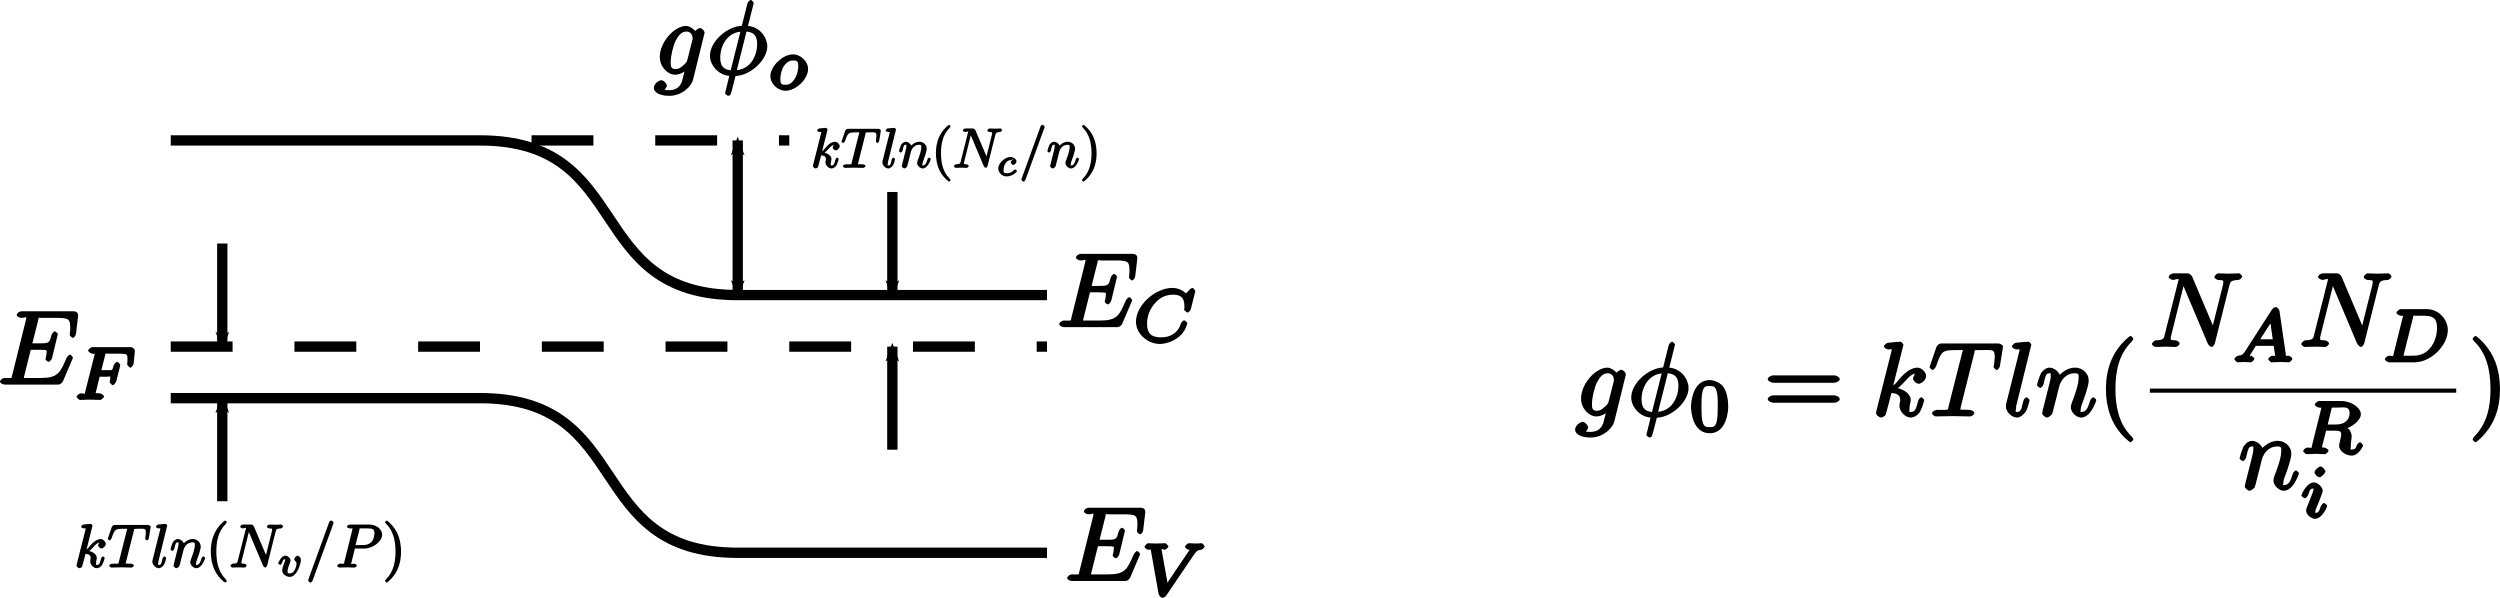 <?xml version="1.0" encoding="UTF-8" standalone="no"?>
<!-- Created with Inkscape (http://www.inkscape.org/) -->

<svg
   xmlns:ns1="http://wanglongqi.github.io/WriteTeX"
   xmlns:dc="http://purl.org/dc/elements/1.1/"
   xmlns:cc="http://creativecommons.org/ns#"
   xmlns:rdf="http://www.w3.org/1999/02/22-rdf-syntax-ns#"
   xmlns:svg="http://www.w3.org/2000/svg"
   xmlns="http://www.w3.org/2000/svg"
   xmlns:sodipodi="http://sodipodi.sourceforge.net/DTD/sodipodi-0.dtd"
   xmlns:inkscape="http://www.inkscape.org/namespaces/inkscape"
   width="242.509"
   height="57.99"
   id="svg2"
   version="1.1"
   inkscape:version="0.48.5 r10040"
   sodipodi:docname="New document 1">
  <sodipodi:namedview
     id="base"
     pagecolor="#ffffff"
     bordercolor="#666666"
     borderopacity="1.0"
     inkscape:pageopacity="0.0"
     inkscape:pageshadow="2"
     inkscape:zoom="1.979899"
     inkscape:cx="120.99273"
     inkscape:cy="66.392901"
     inkscape:document-units="px"
     inkscape:current-layer="layer1"
     showgrid="true"
     inkscape:window-width="992"
     inkscape:window-height="758"
     inkscape:window-x="520"
     inkscape:window-y="12"
     inkscape:window-maximized="0"
     inkscape:snap-global="false"
     fit-margin-top="0"
     fit-margin-left="0"
     fit-margin-right="0"
     fit-margin-bottom="0">
    <inkscape:grid
       id="grid2985"
       type="xygrid"
       empspacing="5"
       visible="true"
       enabled="true"
       snapvisiblegridlinesonly="true"
       originx="-178.438px"
       originy="-815.632px" />
  </sodipodi:namedview>
  <defs
     id="defs4">
    <marker
       style="overflow:visible"
       id="Arrow2Mstart"
       refX="0"
       refY="0"
       orient="auto"
       inkscape:stockid="Arrow2Mstart">
      <path
         transform="scale(0.6,0.6)"
         d="M 8.719,4.034 -2.207,0.016 8.719,-4.002 c -1.745,2.372 -1.735,5.617 -6e-7,8.035 z"
         style="fill-rule:evenodd;stroke-width:0.625;stroke-linejoin:round"
         id="path3809"
         inkscape:connector-curvature="0" />
    </marker>
    <marker
       style="overflow:visible"
       id="Arrow2Mend"
       refX="0"
       refY="0"
       orient="auto"
       inkscape:stockid="Arrow2Mend">
      <path
         transform="scale(-0.6,-0.6)"
         d="M 8.719,4.034 -2.207,0.016 8.719,-4.002 c -1.745,2.372 -1.735,5.617 -6e-7,8.035 z"
         style="fill-rule:evenodd;stroke-width:0.625;stroke-linejoin:round"
         id="path3812"
         inkscape:connector-curvature="0" />
    </marker>
  </defs>
  <g
     id="layer1"
     inkscape:groupmode="layer"
     inkscape:label="Layer 1"
     transform="translate(-178.438,-178.74)">
    <path
       sodipodi:nodetypes="cssc"
       inkscape:connector-curvature="0"
       id="path2987"
       d="m 195,192.362 c 0,0 20,0 30,0 15,0 10,15 25,15 25,0 30,0 30,0"
       style="fill:none;stroke:#000000;stroke-width:1px;stroke-linecap:butt;stroke-linejoin:miter;stroke-opacity:1" />
    <path
       sodipodi:nodetypes="cssc"
       inkscape:connector-curvature="0"
       id="path2987-1"
       d="m 195,217.362 c 0,0 20,0 30,0 15,0 10,15 25,15 25,0 30,0 30,0"
       style="fill:none;stroke:#000000;stroke-width:1px;stroke-linecap:butt;stroke-linejoin:miter;stroke-opacity:1" />
    <path
       inkscape:connector-curvature="0"
       id="path3007"
       d="m 195,212.362 85,0"
       style="fill:none;stroke:#000000;stroke-width:1;stroke-linecap:butt;stroke-linejoin:miter;stroke-miterlimit:4;stroke-opacity:1;stroke-dasharray:6, 6;stroke-dashoffset:0" />
    <path
       inkscape:connector-curvature="0"
       id="path3777"
       d="m 230,192.362 25,0"
       style="fill:none;stroke:#000000;stroke-width:1;stroke-linecap:butt;stroke-linejoin:miter;stroke-miterlimit:4;stroke-opacity:1;stroke-dasharray:6, 6;stroke-dashoffset:0" />
    <path
       inkscape:connector-curvature="0"
       id="path3779"
       d="m 250,192.362 0,15"
       style="fill:none;stroke:#000000;stroke-width:1px;stroke-linecap:butt;stroke-linejoin:miter;stroke-opacity:1;marker-start:url(#Arrow2Mstart);marker-end:url(#Arrow2Mend)" />
    <path
       inkscape:connector-curvature="0"
       id="path4411"
       d="m 265,197.362 0,10"
       style="fill:none;stroke:#000000;stroke-width:1px;stroke-linecap:butt;stroke-linejoin:miter;stroke-opacity:1;marker-end:url(#Arrow2Mend)" />
    <path
       inkscape:connector-curvature="0"
       id="path4597"
       d="m 265,222.362 0,-10"
       style="fill:none;stroke:#000000;stroke-width:1px;stroke-linecap:butt;stroke-linejoin:miter;stroke-opacity:1;marker-end:url(#Arrow2Mend)" />
    <path
       inkscape:connector-curvature="0"
       id="path4783"
       d="m 200,227.362 0,-10"
       style="fill:none;stroke:#000000;stroke-width:1px;stroke-linecap:butt;stroke-linejoin:miter;stroke-opacity:1;marker-end:url(#Arrow2Mend)" />
    <path
       inkscape:connector-curvature="0"
       id="path4969"
       d="m 200,202.362 0,10"
       style="fill:none;stroke:#000000;stroke-width:1px;stroke-linecap:butt;stroke-linejoin:miter;stroke-opacity:1;marker-end:url(#Arrow2Mend)" />
    <g
       id="g5174"
       transform="translate(-307.267,99.484)"
       ns1:text="$$E_{C}$$">
      <g
         id="surface1">
        <g
           id="g5177"
           style="fill:#000000;fill-opacity:1">
          <path
             id="path5179"
             transform="translate(588.25,110.99)"
             d="M 7.234,-2.484 C 7.25,-2.531 7.281,-2.609 7.281,-2.625 c 0,0 -0.172,-0.281 -0.297,-0.281 -0.094,0 -0.281,0.234 -0.312,0.297 -0.641,1.469 -0.828,1.969 -2.531,1.969 l -1.453,0 c -0.141,0 -0.172,0 -0.219,0 C 2.359,-0.656 2.5,-0.5 2.5,-0.578 2.5,-0.609 2.5,-0.625 2.547,-0.812 L 3.188,-3.375 l 0.859,0 c 0.844,0 0.672,0.062 0.672,0.297 0,0.078 0,0.203 -0.078,0.5 C 4.625,-2.531 4.609,-2.5 4.609,-2.469 c 0,0.047 0.219,0.266 0.312,0.266 C 5,-2.203 5.203,-2.406 5.25,-2.562 l 0.562,-2.328 c 0,-0.062 -0.219,-0.281 -0.297,-0.281 -0.078,0 -0.281,0.234 -0.312,0.344 C 5,-4.062 5,-4 4.078,-4 L 3.344,-4 3.906,-6.234 C 4,-6.594 3.844,-6.469 4.281,-6.469 l 1.406,0 c 1.203,0 1.328,0.125 1.328,0.953 0,0.234 0,0.25 -0.031,0.516 0,0.062 -0.016,0.141 -0.016,0.188 0,0.047 0.203,0.281 0.297,0.281 0.109,0 0.297,-0.219 0.312,-0.406 L 7.781,-6.672 c 0.031,-0.266 -0.188,-0.438 -0.438,-0.438 l -5.047,0 c -0.188,0 -0.469,0.172 -0.469,0.375 0,0.109 0.266,0.266 0.453,0.266 0.375,0 0.469,-0.156 0.469,0.016 0,0.047 0,0.062 -0.047,0.25 l -1.312,5.266 c -0.109,0.391 0.062,0.297 -0.734,0.297 -0.172,0 -0.453,0.172 -0.453,0.359 C 0.203,-0.156 0.469,0 0.656,0 L 5.828,0 C 6.062,0 6.234,-0.172 6.312,-0.328 z m 0,0"
             style="stroke:none"
             inkscape:connector-curvature="0" />
        </g>
        <g
           id="g5181"
           style="fill:#000000;fill-opacity:1">
          <path
             id="path5183"
             transform="translate(595.6,112.48)"
             d="m 6.062,-5 c 0,-0.031 -0.203,-0.297 -0.281,-0.297 -0.047,0 -0.203,0.078 -0.266,0.156 l -0.359,0.375 c 0.062,0.078 -0.453,-0.531 -1.312,-0.531 -1.703,0 -3.547,1.703 -3.547,3.281 0,1.125 1.078,2.156 2.328,2.156 C 3,0.141 3.812,0 4.516,-0.594 5.078,-1.062 5.281,-1.812 5.281,-1.875 c 0,-0.078 -0.266,-0.281 -0.312,-0.281 -0.078,0 -0.297,0.234 -0.312,0.312 C 4.375,-0.891 3.594,-0.5 2.75,-0.5 2,-0.5 1.375,-0.703 1.375,-1.812 1.375,-2 1.359,-2.969 2.172,-3.844 2.641,-4.391 3.25,-4.641 3.906,-4.641 c 0.812,0 1.094,0.375 1.094,1.156 0,0.203 -0.031,0.25 -0.031,0.297 0,0.094 0.297,0.281 0.328,0.281 C 5.406,-2.906 5.594,-3.125 5.625,-3.25 z m 0,0"
             style="stroke:none"
             inkscape:connector-curvature="0" />
        </g>
      </g>
    </g>
    <g
       ns1:text="$$E_{V}$$"
       transform="translate(-306.385,124.109)"
       id="g5233">
      <g
         id="g5235">
        <g
           style="fill:#000000;fill-opacity:1"
           id="g5237">
          <path
             inkscape:connector-curvature="0"
             style="stroke:none"
             d="M 7.234,-2.484 C 7.25,-2.531 7.281,-2.609 7.281,-2.625 c 0,0 -0.172,-0.281 -0.297,-0.281 -0.094,0 -0.281,0.234 -0.312,0.297 -0.641,1.469 -0.828,1.969 -2.531,1.969 l -1.453,0 c -0.141,0 -0.172,0 -0.219,0 C 2.359,-0.656 2.5,-0.5 2.5,-0.578 2.5,-0.609 2.5,-0.625 2.547,-0.812 L 3.188,-3.375 l 0.859,0 c 0.844,0 0.672,0.062 0.672,0.297 0,0.078 0,0.203 -0.078,0.5 C 4.625,-2.531 4.609,-2.5 4.609,-2.469 c 0,0.047 0.219,0.266 0.312,0.266 C 5,-2.203 5.203,-2.406 5.25,-2.562 l 0.562,-2.328 c 0,-0.062 -0.219,-0.281 -0.297,-0.281 -0.078,0 -0.281,0.234 -0.312,0.344 C 5,-4.062 5,-4 4.078,-4 L 3.344,-4 3.906,-6.234 C 4,-6.594 3.844,-6.469 4.281,-6.469 l 1.406,0 c 1.203,0 1.328,0.125 1.328,0.953 0,0.234 0,0.25 -0.031,0.516 0,0.062 -0.016,0.141 -0.016,0.188 0,0.047 0.203,0.281 0.297,0.281 0.109,0 0.297,-0.219 0.312,-0.406 L 7.781,-6.672 c 0.031,-0.266 -0.188,-0.438 -0.438,-0.438 l -5.047,0 c -0.188,0 -0.469,0.172 -0.469,0.375 0,0.109 0.266,0.266 0.453,0.266 0.375,0 0.469,-0.156 0.469,0.016 0,0.047 0,0.062 -0.047,0.25 l -1.312,5.266 c -0.109,0.391 0.062,0.297 -0.734,0.297 -0.172,0 -0.453,0.172 -0.453,0.359 C 0.203,-0.156 0.469,0 0.656,0 L 5.828,0 C 6.062,0 6.234,-0.172 6.312,-0.328 z m 0,0"
             transform="translate(588.14,110.99)"
             id="path5239" />
        </g>
        <g
           style="fill:#000000;fill-opacity:1"
           id="g5241">
          <path
             inkscape:connector-curvature="0"
             style="stroke:none"
             d="m 5.109,-3.984 c 0.266,-0.375 0.359,-0.5 0.734,-0.531 0.078,0 0.344,-0.203 0.344,-0.344 0,-0.016 -0.203,-0.297 -0.281,-0.297 -0.172,0 -0.391,0.031 -0.562,0.031 -0.219,0 -0.516,-0.031 -0.719,-0.031 -0.062,0 -0.344,0.219 -0.344,0.359 0,0.094 0.297,0.281 0.328,0.281 0.219,0.016 0.094,-0.094 0.094,0.016 0,0.094 0,0.031 -0.078,0.141 l -2.281,3.375 0.328,0.141 -0.641,-3.562 c -0.016,-0.062 -0.016,-0.078 -0.016,-0.109 0,-0.188 0.203,0 0.25,0 0.125,0 0.406,-0.188 0.406,-0.344 0,0 -0.203,-0.297 -0.312,-0.297 -0.203,0 -0.688,0.031 -0.891,0.031 -0.172,0 -0.609,-0.031 -0.781,-0.031 -0.062,0 -0.328,0.219 -0.328,0.359 0,0.094 0.281,0.281 0.359,0.281 0.391,0 0.203,-0.141 0.25,0.031 l 0.75,4.234 c 0.031,0.156 0.234,0.391 0.359,0.391 0.141,0 0.312,-0.109 0.375,-0.203 z m 0,0"
             transform="translate(595.49,112.48)"
             id="path5243" />
        </g>
      </g>
    </g>
    <g
       id="g5305"
       transform="translate(-410.055,105.055)"
       ns1:text="$$E_{F}$$">
      <g
         id="g5307">
        <g
           id="g5309"
           style="fill:#000000;fill-opacity:1">
          <path
             id="path5311"
             transform="translate(588.29,110.99)"
             d="M 7.234,-2.484 C 7.25,-2.531 7.281,-2.609 7.281,-2.625 c 0,0 -0.172,-0.281 -0.297,-0.281 -0.094,0 -0.281,0.234 -0.312,0.297 -0.641,1.469 -0.828,1.969 -2.531,1.969 l -1.453,0 c -0.141,0 -0.172,0 -0.219,0 C 2.359,-0.656 2.5,-0.5 2.5,-0.578 2.5,-0.609 2.5,-0.625 2.547,-0.812 L 3.188,-3.375 l 0.859,0 c 0.844,0 0.672,0.062 0.672,0.297 0,0.078 0,0.203 -0.078,0.5 C 4.625,-2.531 4.609,-2.5 4.609,-2.469 c 0,0.047 0.219,0.266 0.312,0.266 C 5,-2.203 5.203,-2.406 5.25,-2.562 l 0.562,-2.328 c 0,-0.062 -0.219,-0.281 -0.297,-0.281 -0.078,0 -0.281,0.234 -0.312,0.344 C 5,-4.062 5,-4 4.078,-4 L 3.344,-4 3.906,-6.234 C 4,-6.594 3.844,-6.469 4.281,-6.469 l 1.406,0 c 1.203,0 1.328,0.125 1.328,0.953 0,0.234 0,0.25 -0.031,0.516 0,0.062 -0.016,0.141 -0.016,0.188 0,0.047 0.203,0.281 0.297,0.281 0.109,0 0.297,-0.219 0.312,-0.406 L 7.781,-6.672 c 0.031,-0.266 -0.188,-0.438 -0.438,-0.438 l -5.047,0 c -0.188,0 -0.469,0.172 -0.469,0.375 0,0.109 0.266,0.266 0.453,0.266 0.375,0 0.469,-0.156 0.469,0.016 0,0.047 0,0.062 -0.047,0.25 l -1.312,5.266 c -0.109,0.391 0.062,0.297 -0.734,0.297 -0.172,0 -0.453,0.172 -0.453,0.359 C 0.203,-0.156 0.469,0 0.656,0 L 5.828,0 C 6.062,0 6.234,-0.172 6.312,-0.328 z m 0,0"
             style="stroke:none"
             inkscape:connector-curvature="0" />
        </g>
        <g
           id="g5313"
           style="fill:#000000;fill-opacity:1">
          <path
             id="path5315"
             transform="translate(595.64,112.48)"
             d="m 2.391,-2.25 0.734,0 c 0.531,0 0.422,-0.109 0.422,0.125 0,0.109 0,0.125 -0.047,0.312 -0.016,0.047 -0.016,0.062 -0.016,0.078 0,0.078 0.25,0.312 0.312,0.312 0.094,0 0.281,-0.234 0.328,-0.359 L 4.5,-3.266 c 0,-0.016 0.016,-0.125 0.016,-0.141 0,-0.062 -0.234,-0.297 -0.297,-0.297 -0.094,0 -0.297,0.234 -0.344,0.359 -0.125,0.547 -0.141,0.453 -0.734,0.453 l -0.453,0 0.391,-1.547 c 0.047,-0.219 -0.125,-0.047 0.156,-0.047 l 1.078,0 c 0.922,0 0.906,0.031 0.906,0.609 0,0.234 -0.031,0.375 -0.031,0.438 0,0.047 0.219,0.312 0.312,0.312 0.109,0 0.297,-0.266 0.312,-0.375 l 0.125,-1.219 C 5.953,-4.922 5.719,-5.125 5.547,-5.125 l -3.719,0 c -0.141,0 -0.422,0.203 -0.422,0.344 0,0.109 0.281,0.297 0.422,0.297 0,0 0.141,0 0.266,0.016 0.141,0.016 -0.031,-0.172 -0.031,-0.094 0,0.047 -0.031,0.109 -0.031,0.156 l -0.922,3.641 c -0.062,0.266 0.125,0.125 -0.422,0.125 -0.109,0 -0.406,0.188 -0.406,0.344 0,0.062 0.25,0.297 0.312,0.297 0.203,0 0.719,-0.031 0.922,-0.031 l 0.531,0.016 C 2.234,-0.016 2.422,0 2.594,0 2.641,0 2.938,-0.188 2.938,-0.344 c 0,-0.109 -0.266,-0.297 -0.422,-0.297 -0.016,0 -0.188,0 -0.375,-0.016 C 2,-0.672 2.125,-0.484 2.125,-0.578 c 0,-0.031 0,-0.047 0.016,-0.125 L 2.516,-2.25 z m 0,0"
             style="stroke:none"
             inkscape:connector-curvature="0" />
        </g>
      </g>
    </g>
    <g
       ns1:text="$$g \\phi_o$$"
       transform="translate(-345.648,75)"
       id="g5389">
      <g
         id="g5391">
        <g
           style="fill:#000000;fill-opacity:1"
           id="g5393">
          <path
             inkscape:connector-curvature="0"
             style="stroke:none"
             d="m 4.859,-3.922 c 0.016,-0.062 0.031,-0.109 0.031,-0.172 0,-0.172 -0.281,-0.438 -0.453,-0.438 -0.094,0 -0.547,0.234 -0.594,0.594 l 0.359,0 C 4.016,-4.312 3.5,-4.734 3.094,-4.734 c -1.125,0 -2.547,1.562 -2.547,3 0,0.984 0.781,1.734 1.5,1.734 0.594,0 1.188,-0.516 1.156,-0.5 L 3.031,-0.672 C 2.828,0.156 2.719,0.562 2.719,0.594 2.672,0.672 2.516,1.5 1.453,1.5 1.266,1.5 0.938,1.484 0.656,1.391 l 0,0.328 c 0.297,-0.078 0.578,-0.5 0.578,-0.672 0,-0.156 -0.281,-0.516 -0.547,-0.516 -0.219,0 -0.719,0.344 -0.719,0.75 0,0.406 0.547,0.766 1.5,0.766 1.25,0 2.141,-0.938 2.297,-1.531 z M 3.219,-1.438 c -0.062,0.266 -0.234,0.391 -0.453,0.578 -0.219,0.188 -0.391,0.312 -0.688,0.312 -0.5,0 -0.469,-0.344 -0.469,-0.75 0,-0.484 0.234,-1.547 0.5,-2.047 0.266,-0.5 0.578,-0.844 1,-0.844 0.656,0 0.625,0.656 0.625,0.703 0,0.047 -0.031,0.109 -0.031,0.141 z m 0,0"
             transform="translate(587.54,110.99)"
             id="path5395" />
        </g>
        <g
           style="fill:#000000;fill-opacity:1"
           id="g5397">
          <path
             inkscape:connector-curvature="0"
             style="stroke:none"
             d="m 4.531,-6.844 c 0,-0.016 0.031,-0.125 0.031,-0.141 0,0 -0.172,-0.266 -0.297,-0.266 -0.094,0 -0.281,0.203 -0.328,0.375 L 3.406,-4.75 c -1.453,0.062 -3.094,1.547 -3.094,2.906 0,0.953 0.875,1.891 1.875,1.953 C 2.141,0.266 2.078,0.594 2,0.891 1.875,1.359 1.781,1.75 1.781,1.781 c 0,0.094 0.25,0.266 0.297,0.266 0.047,0 0.188,-0.062 0.219,-0.094 0.016,-0.016 0.125,-0.375 0.156,-0.5 L 2.797,0.125 C 4.266,0.062 5.875,-1.438 5.875,-2.766 5.875,-3.562 5.188,-4.641 4,-4.734 z M 2.453,-0.422 C 1.859,-0.453 1.312,-0.641 1.312,-1.641 1.312,-2.828 2,-4.062 3.266,-4.172 l -0.938,3.734 z m 1.281,-3.781 c 0.766,0.047 1.156,0.344 1.156,1.219 0,1.188 -0.688,2.438 -1.969,2.531 l 0.938,-3.734 z m 0,0"
             transform="translate(592.641,110.99)"
             id="path5399" />
        </g>
        <g
           style="fill:#000000;fill-opacity:1"
           id="g5401">
          <path
             inkscape:connector-curvature="0"
             style="stroke:none"
             d="m 3.891,-2.047 c 0,-0.781 -0.766,-1.422 -1.453,-1.422 -1.031,0 -2.203,1.172 -2.203,2.125 0,0.703 0.703,1.406 1.469,1.406 1,0 2.188,-1.109 2.188,-2.109 z m -2.188,1.531 c -0.344,0 -0.5,-0.031 -0.5,-0.578 0,-0.281 0.078,-0.828 0.344,-1.234 C 1.844,-2.75 2.125,-2.875 2.438,-2.875 c 0.375,0 0.5,0.062 0.5,0.578 0,0.172 -0.031,0.719 -0.344,1.203 -0.266,0.422 -0.531,0.578 -0.891,0.578 z m 0,0"
             transform="translate(598.58,112.48)"
             id="path5403" />
        </g>
      </g>
    </g>
    <g
       id="g5493"
       transform="matrix(0.584,0,0,0.584,-145.904,168.975)"
       ns1:text="$$kTln(N_v/P)$$">
      <g
         id="g5495">
        <g
           id="g5497"
           style="fill:#000000;fill-opacity:1">
          <path
             id="path5499"
             transform="translate(567.72,110.99)"
             d="M 3.031,-6.969 C 3.031,-6.984 2.859,-7.25 2.734,-7.25 2.5,-7.25 1.781,-7.172 1.516,-7.141 c -0.078,0 -0.375,0.188 -0.375,0.359 0,0.125 0.281,0.281 0.422,0.281 0.484,0 0.328,-0.094 0.328,0.016 l -0.031,0.188 -1.453,5.75 C 0.375,-0.406 0.375,-0.391 0.375,-0.328 c 0,0.234 0.375,0.438 0.469,0.438 0.125,0 0.391,-0.141 0.453,-0.266 C 1.344,-0.234 1.844,-2.188 1.859,-2.266 2.078,-2.25 2.719,-2.25 2.719,-1.594 c 0,0.062 0,0.109 -0.031,0.203 -0.031,0.125 -0.047,0.25 -0.047,0.359 0,0.578 0.578,1.141 1.094,1.141 0.297,0 0.688,-0.203 0.906,-0.578 0.25,-0.438 0.406,-1.094 0.406,-1.109 0,-0.109 -0.25,-0.281 -0.281,-0.281 -0.094,0 -0.297,0.219 -0.312,0.359 -0.203,0.719 -0.25,1.062 -0.688,1.062 -0.203,0 -0.156,0.062 -0.156,-0.297 0,-0.172 0.047,-0.406 0.078,-0.562 C 3.734,-1.469 3.734,-1.5 3.734,-1.609 3.734,-2.25 2.938,-2.719 2.078,-2.828 l 0.125,0.281 c 0.312,-0.172 0.625,-0.5 0.859,-0.734 0.469,-0.531 0.812,-0.906 1.297,-0.906 0.062,0 -0.047,-0.047 0.062,0.016 0.156,0.016 0.031,-0.031 0.109,0.031 0.031,0 0.031,0.016 -0.219,-0.219 -0.078,0 -0.359,0.562 -0.359,0.688 0,0.156 0.297,0.5 0.562,0.5 0.266,0 0.719,-0.375 0.719,-0.766 0,-0.297 -0.406,-0.797 -0.844,-0.797 -0.281,0 -0.875,0.125 -1.594,0.922 -0.328,0.391 -0.594,0.734 -0.75,0.781 z m 0,0"
             style="stroke:none"
             inkscape:connector-curvature="0" />
        </g>
        <g
           id="g5501"
           style="fill:#000000;fill-opacity:1">
          <path
             id="path5503"
             transform="translate(573.216,110.99)"
             d="m 4.422,-6.203 c 0.078,-0.281 -0.062,-0.188 0.062,-0.219 0.094,-0.016 0.422,-0.016 0.625,-0.016 1.016,0 1.281,-0.125 1.281,0.656 0,0.156 -0.047,0.531 -0.078,0.797 -0.016,0.047 -0.031,0.156 -0.031,0.188 0,0.062 0.203,0.297 0.297,0.297 0.109,0 0.297,-0.25 0.312,-0.391 L 7.172,-6.625 c 0,-0.047 0.016,-0.141 0.016,-0.172 0,-0.109 -0.266,-0.281 -0.438,-0.281 l -5.531,0 c -0.234,0 -0.438,0.188 -0.5,0.375 L 0.141,-5 C 0.156,-5.047 0.062,-4.797 0.062,-4.781 c 0,0.062 0.234,0.281 0.297,0.281 0.094,0 0.281,-0.219 0.344,-0.375 0.531,-1.547 0.625,-1.562 2.094,-1.562 l 0.391,0 c 0.281,0 0.109,-0.125 0.109,-0.047 0,0.062 -0.031,0.188 -0.047,0.219 l -1.344,5.312 c -0.078,0.375 0.062,0.312 -1,0.312 -0.359,0 -0.594,0.172 -0.594,0.359 0,0.125 0.281,0.281 0.344,0.281 0.266,0 0.547,-0.016 0.812,-0.016 0.281,0 0.578,-0.016 0.859,-0.016 0.281,0 0.547,0.016 0.828,0.016 C 3.438,-0.016 3.734,0 4.016,0 4.109,0 4.406,-0.156 4.406,-0.359 c 0,-0.109 -0.25,-0.281 -0.516,-0.281 -0.234,0 -0.375,0 -0.625,-0.016 C 2.969,-0.688 3.062,-0.547 3.062,-0.703 c 0,-0.016 0,-0.062 0.031,-0.219 z m 0,0"
             style="stroke:none"
             inkscape:connector-curvature="0" />
        </g>
        <g
           id="g5505"
           style="fill:#000000;fill-opacity:1">
          <path
             id="path5507"
             transform="translate(580.423,110.99)"
             d="m 2.734,-6.969 c 0,-0.016 -0.156,-0.281 -0.297,-0.281 -0.219,0 -0.953,0.078 -1.219,0.109 -0.078,0 -0.359,0.188 -0.359,0.375 0,0.109 0.281,0.266 0.422,0.266 0.484,0 0.312,-0.062 0.312,0.016 l -0.031,0.188 -1.25,4.984 c -0.031,0.109 -0.047,0.188 -0.047,0.344 0,0.562 0.609,1.078 1.078,1.078 0.328,0 0.75,-0.359 0.922,-0.719 0.172,-0.375 0.297,-0.953 0.297,-0.969 0,-0.109 -0.266,-0.281 -0.297,-0.281 -0.094,0 -0.281,0.219 -0.312,0.359 C 1.781,-0.859 1.781,-0.438 1.375,-0.438 c -0.297,0 -0.125,-0.156 -0.125,-0.297 0,-0.234 0,-0.281 0.062,-0.469 z m 0,0"
             style="stroke:none"
             inkscape:connector-curvature="0" />
        </g>
        <g
           id="g5509"
           style="fill:#000000;fill-opacity:1">
          <path
             id="path5511"
             transform="translate(583.595,110.99)"
             d="m 0.703,-0.75 c -0.031,0.156 -0.094,0.375 -0.094,0.438 0,0.172 0.312,0.422 0.469,0.422 0.125,0 0.469,-0.234 0.516,-0.391 C 1.578,-0.234 1.75,-0.812 1.797,-1.062 L 2.031,-1.969 C 2.078,-2.188 2.141,-2.406 2.188,-2.625 c 0.047,-0.172 0.125,-0.469 0.141,-0.5 0.141,-0.312 0.5,-1.062 1.453,-1.062 0.453,0 0.359,0.203 0.359,0.531 0,0.625 -0.484,1.906 -0.656,2.328 -0.078,0.234 -0.094,0.344 -0.094,0.453 0,0.469 0.531,0.984 1,0.984 0.938,0 1.469,-1.609 1.469,-1.688 0,-0.109 -0.25,-0.281 -0.281,-0.281 -0.109,0 -0.281,0.203 -0.328,0.359 -0.203,0.672 -0.359,1.062 -0.844,1.062 -0.172,0 -0.062,0.062 -0.062,-0.156 0,-0.25 0.078,-0.5 0.172,-0.719 C 4.703,-1.828 5.125,-2.938 5.125,-3.5 c 0,-0.672 -0.594,-1.234 -1.312,-1.234 -0.906,0 -1.516,0.688 -1.688,0.922 l 0.297,0.109 C 2.375,-4.25 1.797,-4.734 1.328,-4.734 c -0.453,0 -0.766,0.438 -0.844,0.562 -0.234,0.516 -0.375,1.094 -0.375,1.141 0,0.094 0.281,0.266 0.297,0.266 0.109,0 0.281,-0.172 0.344,-0.391 0.172,-0.719 0.203,-1.031 0.562,-1.031 0.188,0 0.125,-0.031 0.125,0.297 0,0.219 -0.031,0.328 -0.156,0.844 z m 0,0"
             style="stroke:none"
             inkscape:connector-curvature="0" />
        </g>
        <g
           id="g5513"
           style="fill:#000000;fill-opacity:1">
          <path
             id="path5515"
             transform="translate(589.58,110.99)"
             d="M 3.469,2.234 C 3.469,2.203 3.422,2.062 3.25,1.891 2,0.641 1.734,-1.125 1.734,-2.656 c 0,-1.734 0.328,-3.359 1.562,-4.594 0.125,-0.125 0.172,-0.25 0.172,-0.281 0,-0.078 -0.203,-0.281 -0.266,-0.281 -0.109,0 -1.172,0.859 -1.766,2.125 -0.516,1.094 -0.625,2.203 -0.625,3.031 0,0.781 0.109,1.984 0.656,3.109 C 2.062,1.688 3.094,2.5 3.203,2.5 3.266,2.5 3.469,2.297 3.469,2.234 z m 0,0"
             style="stroke:none"
             inkscape:connector-curvature="0" />
        </g>
        <g
           id="g5517"
           style="fill:#000000;fill-opacity:1">
          <path
             id="path5519"
             transform="translate(593.45,110.99)"
             d="M 7.703,-5.922 C 7.812,-6.312 7.812,-6.469 8.609,-6.5 c 0.047,0 0.344,-0.172 0.344,-0.359 0,-0.016 -0.172,-0.281 -0.297,-0.281 -0.328,0 -0.688,0.031 -1.016,0.031 -0.328,0 -0.688,-0.031 -1.016,-0.031 -0.062,0 -0.359,0.172 -0.359,0.375 0,0.109 0.281,0.266 0.359,0.266 0.578,0.016 0.5,0.062 0.5,0.281 0,0.031 -0.016,0.172 -0.031,0.203 l -1.109,4.438 0.344,0 L 4.125,-6.781 C 4.047,-6.953 3.875,-7.141 3.641,-7.141 l -1.344,0 c -0.188,0 -0.469,0.172 -0.469,0.375 0,0.109 0.281,0.266 0.469,0.266 0.047,0 0.5,-0.156 0.5,-0.062 l -1.344,5.344 c -0.094,0.406 -0.094,0.547 -0.891,0.578 -0.062,0 -0.359,0.188 -0.359,0.375 0,0.062 0.234,0.266 0.312,0.266 0.328,0 0.672,-0.031 1,-0.031 0.344,0 0.703,0.031 1.031,0.031 0.047,0 0.344,-0.156 0.344,-0.359 0,-0.094 -0.266,-0.281 -0.375,-0.281 C 1.938,-0.656 2.031,-0.703 2.031,-0.906 c 0,-0.078 0.016,-0.125 0.047,-0.234 L 3.391,-6.406 3.094,-6.297 C 3.125,-6.234 3.125,-6.203 3.172,-6.125 l 2.438,5.781 C 5.688,-0.172 5.891,0 5.984,0 6.094,0 6.266,-0.188 6.312,-0.375 z m 0,0"
             style="stroke:none"
             inkscape:connector-curvature="0" />
        </g>
        <g
           id="g5521"
           style="fill:#000000;fill-opacity:1">
          <path
             id="path5523"
             transform="translate(601.46,112.48)"
             d="m 3.906,-2.719 c 0,-0.547 -0.516,-0.75 -0.531,-0.75 -0.188,0 -0.578,0.375 -0.578,0.562 0,0.125 0.125,0.312 0.172,0.359 0.125,0.094 0.203,0.141 0.203,0.422 0,0.312 -0.266,1.609 -1.094,1.609 -0.562,0 -0.375,-0.312 -0.375,-0.422 0,-0.328 0.125,-0.719 0.391,-1.359 0.047,-0.156 0.094,-0.25 0.094,-0.375 0,-0.359 -0.5,-0.797 -0.844,-0.797 -0.703,0 -1.219,1.156 -1.219,1.266 0,0.094 0.297,0.281 0.328,0.281 0.094,0 0.281,-0.219 0.312,-0.297 C 0.922,-2.797 1.031,-2.875 1.312,-2.875 c 0.125,0 -0.016,-0.125 -0.016,0.047 0,0.156 -0.062,0.312 -0.125,0.469 -0.297,0.766 -0.375,1.062 -0.375,1.328 0,0.688 0.734,1.094 1.266,1.094 1.172,0 1.844,-2.219 1.844,-2.781 z m 0,0"
             style="stroke:none"
             inkscape:connector-curvature="0" />
        </g>
        <g
           id="g5525"
           style="fill:#000000;fill-opacity:1">
          <path
             id="path5527"
             transform="translate(606.19,110.99)"
             d="M 4.547,-7.25 C 4.594,-7.391 4.594,-7.422 4.594,-7.438 c 0,-0.109 -0.25,-0.375 -0.359,-0.375 -0.078,0 -0.281,0.094 -0.344,0.203 l -3.469,9.562 C 0.375,2.078 0.375,2.125 0.375,2.141 0.375,2.25 0.641,2.5 0.75,2.5 0.875,2.5 1.078,2.266 1.141,2.094 z m 0,0"
             style="stroke:none"
             inkscape:connector-curvature="0" />
          <path
             id="path5529"
             transform="translate(611.172,110.99)"
             d="m 3.016,-3.156 1.703,0 c 1.406,0 2.969,-1.188 2.969,-2.312 0,-0.766 -0.828,-1.672 -2.141,-1.672 l -3.219,0 c -0.188,0 -0.484,0.172 -0.484,0.359 0,0.125 0.266,0.281 0.469,0.281 0.125,0 0.312,0.016 0.422,0.016 0.172,0.031 0.047,-0.109 0.047,0 0,0.047 -0.016,0.078 -0.047,0.188 L 1.406,-0.938 c -0.094,0.391 0.062,0.297 -0.734,0.297 -0.156,0 -0.453,0.172 -0.453,0.359 C 0.219,-0.156 0.516,0 0.547,0 0.828,0 1.531,-0.031 1.812,-0.031 c 0.219,0 0.438,0.016 0.641,0.016 0.219,0 0.438,0.016 0.641,0.016 0.078,0 0.375,-0.156 0.375,-0.359 0,-0.109 -0.266,-0.281 -0.453,-0.281 -0.359,0 -0.469,0.172 -0.469,0 0,-0.062 0.016,-0.109 0.031,-0.172 L 3.156,-3.156 z m 0.891,-3.125 C 4,-6.625 3.844,-6.5 4.281,-6.5 l 0.953,0 c 0.828,0 1.172,0.109 1.172,0.797 0,0.391 -0.141,1.125 -0.531,1.484 -0.5,0.453 -0.969,0.484 -1.406,0.484 l -1.203,0 z m 0,0"
             style="stroke:none"
             inkscape:connector-curvature="0" />
        </g>
        <g
           id="g5531"
           style="fill:#000000;fill-opacity:1">
          <path
             id="path5533"
             transform="translate(618.95,110.99)"
             d="m 3.047,-2.656 c 0,-0.766 -0.109,-1.984 -0.656,-3.109 -0.594,-1.219 -1.625,-2.047 -1.719,-2.047 -0.062,0 -0.281,0.219 -0.281,0.281 0,0.031 0.047,0.156 0.234,0.328 0.984,1 1.5,2.469 1.5,4.547 0,1.703 -0.328,3.344 -1.562,4.594 -0.125,0.125 -0.172,0.266 -0.172,0.297 0,0.062 0.219,0.266 0.281,0.266 0.094,0 1.156,-0.844 1.75,-2.109 0.516,-1.094 0.625,-2.203 0.625,-3.047 z m 0,0"
             style="stroke:none"
             inkscape:connector-curvature="0" />
        </g>
      </g>
    </g>
    <g
       id="g5879"
       transform="matrix(0.535,0,0,0.535,-47.298,135.643)"
       ns1:text="$$kTln(N_c/n)$$">
      <g
         id="g5881">
        <g
           id="g5883"
           style="fill:#000000;fill-opacity:1">
          <path
             id="path5885"
             transform="translate(568.96,110.99)"
             d="M 3.031,-6.969 C 3.031,-6.984 2.859,-7.25 2.734,-7.25 2.5,-7.25 1.781,-7.172 1.516,-7.141 c -0.078,0 -0.375,0.188 -0.375,0.359 0,0.125 0.281,0.281 0.422,0.281 0.484,0 0.328,-0.094 0.328,0.016 l -0.031,0.188 -1.453,5.75 C 0.375,-0.406 0.375,-0.391 0.375,-0.328 c 0,0.234 0.375,0.438 0.469,0.438 0.125,0 0.391,-0.141 0.453,-0.266 C 1.344,-0.234 1.844,-2.188 1.859,-2.266 2.078,-2.25 2.719,-2.25 2.719,-1.594 c 0,0.062 0,0.109 -0.031,0.203 -0.031,0.125 -0.047,0.25 -0.047,0.359 0,0.578 0.578,1.141 1.094,1.141 0.297,0 0.688,-0.203 0.906,-0.578 0.25,-0.438 0.406,-1.094 0.406,-1.109 0,-0.109 -0.25,-0.281 -0.281,-0.281 -0.094,0 -0.297,0.219 -0.312,0.359 -0.203,0.719 -0.25,1.062 -0.688,1.062 -0.203,0 -0.156,0.062 -0.156,-0.297 0,-0.172 0.047,-0.406 0.078,-0.562 C 3.734,-1.469 3.734,-1.5 3.734,-1.609 3.734,-2.25 2.938,-2.719 2.078,-2.828 l 0.125,0.281 c 0.312,-0.172 0.625,-0.5 0.859,-0.734 0.469,-0.531 0.812,-0.906 1.297,-0.906 0.062,0 -0.047,-0.047 0.062,0.016 0.156,0.016 0.031,-0.031 0.109,0.031 0.031,0 0.031,0.016 -0.219,-0.219 -0.078,0 -0.359,0.562 -0.359,0.688 0,0.156 0.297,0.5 0.562,0.5 0.266,0 0.719,-0.375 0.719,-0.766 0,-0.297 -0.406,-0.797 -0.844,-0.797 -0.281,0 -0.875,0.125 -1.594,0.922 -0.328,0.391 -0.594,0.734 -0.75,0.781 z m 0,0"
             style="stroke:none"
             inkscape:connector-curvature="0" />
        </g>
        <g
           id="g5887"
           style="fill:#000000;fill-opacity:1">
          <path
             id="path5889"
             transform="translate(574.456,110.99)"
             d="m 4.422,-6.203 c 0.078,-0.281 -0.062,-0.188 0.062,-0.219 0.094,-0.016 0.422,-0.016 0.625,-0.016 1.016,0 1.281,-0.125 1.281,0.656 0,0.156 -0.047,0.531 -0.078,0.797 -0.016,0.047 -0.031,0.156 -0.031,0.188 0,0.062 0.203,0.297 0.297,0.297 0.109,0 0.297,-0.25 0.312,-0.391 L 7.172,-6.625 c 0,-0.047 0.016,-0.141 0.016,-0.172 0,-0.109 -0.266,-0.281 -0.438,-0.281 l -5.531,0 c -0.234,0 -0.438,0.188 -0.5,0.375 L 0.141,-5 C 0.156,-5.047 0.062,-4.797 0.062,-4.781 c 0,0.062 0.234,0.281 0.297,0.281 0.094,0 0.281,-0.219 0.344,-0.375 0.531,-1.547 0.625,-1.562 2.094,-1.562 l 0.391,0 c 0.281,0 0.109,-0.125 0.109,-0.047 0,0.062 -0.031,0.188 -0.047,0.219 l -1.344,5.312 c -0.078,0.375 0.062,0.312 -1,0.312 -0.359,0 -0.594,0.172 -0.594,0.359 0,0.125 0.281,0.281 0.344,0.281 0.266,0 0.547,-0.016 0.812,-0.016 0.281,0 0.578,-0.016 0.859,-0.016 0.281,0 0.547,0.016 0.828,0.016 C 3.438,-0.016 3.734,0 4.016,0 4.109,0 4.406,-0.156 4.406,-0.359 c 0,-0.109 -0.25,-0.281 -0.516,-0.281 -0.234,0 -0.375,0 -0.625,-0.016 C 2.969,-0.688 3.062,-0.547 3.062,-0.703 c 0,-0.016 0,-0.062 0.031,-0.219 z m 0,0"
             style="stroke:none"
             inkscape:connector-curvature="0" />
        </g>
        <g
           id="g5891"
           style="fill:#000000;fill-opacity:1">
          <path
             id="path5893"
             transform="translate(581.663,110.99)"
             d="m 2.734,-6.969 c 0,-0.016 -0.156,-0.281 -0.297,-0.281 -0.219,0 -0.953,0.078 -1.219,0.109 -0.078,0 -0.359,0.188 -0.359,0.375 0,0.109 0.281,0.266 0.422,0.266 0.484,0 0.312,-0.062 0.312,0.016 l -0.031,0.188 -1.25,4.984 c -0.031,0.109 -0.047,0.188 -0.047,0.344 0,0.562 0.609,1.078 1.078,1.078 0.328,0 0.75,-0.359 0.922,-0.719 0.172,-0.375 0.297,-0.953 0.297,-0.969 0,-0.109 -0.266,-0.281 -0.297,-0.281 -0.094,0 -0.281,0.219 -0.312,0.359 C 1.781,-0.859 1.781,-0.438 1.375,-0.438 c -0.297,0 -0.125,-0.156 -0.125,-0.297 0,-0.234 0,-0.281 0.062,-0.469 z m 0,0"
             style="stroke:none"
             inkscape:connector-curvature="0" />
        </g>
        <g
           id="g5895"
           style="fill:#000000;fill-opacity:1">
          <path
             id="path5897"
             transform="translate(584.835,110.99)"
             d="m 0.703,-0.75 c -0.031,0.156 -0.094,0.375 -0.094,0.438 0,0.172 0.312,0.422 0.469,0.422 0.125,0 0.469,-0.234 0.516,-0.391 C 1.578,-0.234 1.75,-0.812 1.797,-1.062 L 2.031,-1.969 C 2.078,-2.188 2.141,-2.406 2.188,-2.625 c 0.047,-0.172 0.125,-0.469 0.141,-0.5 0.141,-0.312 0.5,-1.062 1.453,-1.062 0.453,0 0.359,0.203 0.359,0.531 0,0.625 -0.484,1.906 -0.656,2.328 -0.078,0.234 -0.094,0.344 -0.094,0.453 0,0.469 0.531,0.984 1,0.984 0.938,0 1.469,-1.609 1.469,-1.688 0,-0.109 -0.25,-0.281 -0.281,-0.281 -0.109,0 -0.281,0.203 -0.328,0.359 -0.203,0.672 -0.359,1.062 -0.844,1.062 -0.172,0 -0.062,0.062 -0.062,-0.156 0,-0.25 0.078,-0.5 0.172,-0.719 C 4.703,-1.828 5.125,-2.938 5.125,-3.5 c 0,-0.672 -0.594,-1.234 -1.312,-1.234 -0.906,0 -1.516,0.688 -1.688,0.922 l 0.297,0.109 C 2.375,-4.25 1.797,-4.734 1.328,-4.734 c -0.453,0 -0.766,0.438 -0.844,0.562 -0.234,0.516 -0.375,1.094 -0.375,1.141 0,0.094 0.281,0.266 0.297,0.266 0.109,0 0.281,-0.172 0.344,-0.391 0.172,-0.719 0.203,-1.031 0.562,-1.031 0.188,0 0.125,-0.031 0.125,0.297 0,0.219 -0.031,0.328 -0.156,0.844 z m 0,0"
             style="stroke:none"
             inkscape:connector-curvature="0" />
        </g>
        <g
           id="g5899"
           style="fill:#000000;fill-opacity:1">
          <path
             id="path5901"
             transform="translate(590.82,110.99)"
             d="M 3.469,2.234 C 3.469,2.203 3.422,2.062 3.25,1.891 2,0.641 1.734,-1.125 1.734,-2.656 c 0,-1.734 0.328,-3.359 1.562,-4.594 0.125,-0.125 0.172,-0.25 0.172,-0.281 0,-0.078 -0.203,-0.281 -0.266,-0.281 -0.109,0 -1.172,0.859 -1.766,2.125 -0.516,1.094 -0.625,2.203 -0.625,3.031 0,0.781 0.109,1.984 0.656,3.109 C 2.062,1.688 3.094,2.5 3.203,2.5 3.266,2.5 3.469,2.297 3.469,2.234 z m 0,0"
             style="stroke:none"
             inkscape:connector-curvature="0" />
        </g>
        <g
           id="g5903"
           style="fill:#000000;fill-opacity:1">
          <path
             id="path5905"
             transform="translate(594.69,110.99)"
             d="M 7.703,-5.922 C 7.812,-6.312 7.812,-6.469 8.609,-6.5 c 0.047,0 0.344,-0.172 0.344,-0.359 0,-0.016 -0.172,-0.281 -0.297,-0.281 -0.328,0 -0.688,0.031 -1.016,0.031 -0.328,0 -0.688,-0.031 -1.016,-0.031 -0.062,0 -0.359,0.172 -0.359,0.375 0,0.109 0.281,0.266 0.359,0.266 0.578,0.016 0.5,0.062 0.5,0.281 0,0.031 -0.016,0.172 -0.031,0.203 l -1.109,4.438 0.344,0 L 4.125,-6.781 C 4.047,-6.953 3.875,-7.141 3.641,-7.141 l -1.344,0 c -0.188,0 -0.469,0.172 -0.469,0.375 0,0.109 0.281,0.266 0.469,0.266 0.047,0 0.5,-0.156 0.5,-0.062 l -1.344,5.344 c -0.094,0.406 -0.094,0.547 -0.891,0.578 -0.062,0 -0.359,0.188 -0.359,0.375 0,0.062 0.234,0.266 0.312,0.266 0.328,0 0.672,-0.031 1,-0.031 0.344,0 0.703,0.031 1.031,0.031 0.047,0 0.344,-0.156 0.344,-0.359 0,-0.094 -0.266,-0.281 -0.375,-0.281 C 1.938,-0.656 2.031,-0.703 2.031,-0.906 c 0,-0.078 0.016,-0.125 0.047,-0.234 L 3.391,-6.406 3.094,-6.297 C 3.125,-6.234 3.125,-6.203 3.172,-6.125 l 2.438,5.781 C 5.688,-0.172 5.891,0 5.984,0 6.094,0 6.266,-0.188 6.312,-0.375 z m 0,0"
             style="stroke:none"
             inkscape:connector-curvature="0" />
        </g>
        <g
           id="g5907"
           style="fill:#000000;fill-opacity:1">
          <path
             id="path5909"
             transform="translate(602.7,112.48)"
             d="M 3.047,-3.062 C 2.797,-3.016 2.5,-2.625 2.5,-2.469 c 0,0.188 0.344,0.453 0.469,0.453 0.156,0 0.578,-0.312 0.578,-0.641 0,-0.484 -0.719,-0.812 -1.094,-0.812 -1.047,0 -2.219,1.156 -2.219,2.125 0,0.609 0.609,1.406 1.484,1.406 1.188,0 1.922,-0.875 1.922,-0.969 0,-0.047 -0.25,-0.312 -0.312,-0.312 -0.031,0 -0.188,0.062 -0.25,0.125 -0.547,0.641 -1.219,0.578 -1.344,0.578 -0.5,0 -0.531,-0.141 -0.531,-0.578 0,-0.203 0.031,-0.828 0.406,-1.297 C 1.875,-2.734 2.094,-2.875 2.453,-2.875 c 0.094,0 0.281,-0.047 0.219,-0.125 z m 0,0"
             style="stroke:none"
             inkscape:connector-curvature="0" />
        </g>
        <g
           id="g5911"
           style="fill:#000000;fill-opacity:1">
          <path
             id="path5913"
             transform="translate(606.75,110.99)"
             d="M 4.547,-7.25 C 4.594,-7.391 4.594,-7.422 4.594,-7.438 c 0,-0.109 -0.25,-0.375 -0.359,-0.375 -0.078,0 -0.281,0.094 -0.344,0.203 l -3.469,9.562 C 0.375,2.078 0.375,2.125 0.375,2.141 0.375,2.25 0.641,2.5 0.75,2.5 0.875,2.5 1.078,2.266 1.141,2.094 z m 0,0"
             style="stroke:none"
             inkscape:connector-curvature="0" />
          <path
             id="path5915"
             transform="translate(611.731,110.99)"
             d="m 0.703,-0.75 c -0.031,0.156 -0.094,0.375 -0.094,0.438 0,0.172 0.312,0.422 0.469,0.422 0.125,0 0.469,-0.234 0.516,-0.391 C 1.578,-0.234 1.75,-0.812 1.797,-1.062 L 2.031,-1.969 C 2.078,-2.188 2.141,-2.406 2.188,-2.625 c 0.047,-0.172 0.125,-0.469 0.141,-0.5 0.141,-0.312 0.5,-1.062 1.453,-1.062 0.453,0 0.359,0.203 0.359,0.531 0,0.625 -0.484,1.906 -0.656,2.328 -0.078,0.234 -0.094,0.344 -0.094,0.453 0,0.469 0.531,0.984 1,0.984 0.938,0 1.469,-1.609 1.469,-1.688 0,-0.109 -0.25,-0.281 -0.281,-0.281 -0.109,0 -0.281,0.203 -0.328,0.359 -0.203,0.672 -0.359,1.062 -0.844,1.062 -0.172,0 -0.062,0.062 -0.062,-0.156 0,-0.25 0.078,-0.5 0.172,-0.719 C 4.703,-1.828 5.125,-2.938 5.125,-3.5 c 0,-0.672 -0.594,-1.234 -1.312,-1.234 -0.906,0 -1.516,0.688 -1.688,0.922 l 0.297,0.109 C 2.375,-4.25 1.797,-4.734 1.328,-4.734 c -0.453,0 -0.766,0.438 -0.844,0.562 -0.234,0.516 -0.375,1.094 -0.375,1.141 0,0.094 0.281,0.266 0.297,0.266 0.109,0 0.281,-0.172 0.344,-0.391 0.172,-0.719 0.203,-1.031 0.562,-1.031 0.188,0 0.125,-0.031 0.125,0.297 0,0.219 -0.031,0.328 -0.156,0.844 z m 0,0"
             style="stroke:none"
             inkscape:connector-curvature="0" />
        </g>
        <g
           id="g5917"
           style="fill:#000000;fill-opacity:1">
          <path
             id="path5919"
             transform="translate(617.72,110.99)"
             d="m 3.047,-2.656 c 0,-0.766 -0.109,-1.984 -0.656,-3.109 -0.594,-1.219 -1.625,-2.047 -1.719,-2.047 -0.062,0 -0.281,0.219 -0.281,0.281 0,0.031 0.047,0.156 0.234,0.328 0.984,1 1.5,2.469 1.5,4.547 0,1.703 -0.328,3.344 -1.562,4.594 -0.125,0.125 -0.172,0.266 -0.172,0.297 0,0.062 0.219,0.266 0.281,0.266 0.094,0 1.156,-0.844 1.75,-2.109 0.516,-1.094 0.625,-2.203 0.625,-3.047 z m 0,0"
             style="stroke:none"
             inkscape:connector-curvature="0" />
        </g>
      </g>
    </g>
    <g
       id="g6397"
       transform="translate(-218.76,104.556)"
       ns1:text="$$g\\phi_0 = kTln({{N_A N_D} \\over {n_i^R}})$$">
      <g
         id="g6399">
        <g
           id="g6401"
           style="fill:#000000;fill-opacity:1">
          <path
             id="path6403"
             transform="translate(550.02,114.58)"
             d="m 4.859,-3.922 c 0.016,-0.062 0.031,-0.109 0.031,-0.172 0,-0.172 -0.281,-0.438 -0.453,-0.438 -0.094,0 -0.547,0.234 -0.594,0.594 l 0.359,0 C 4.016,-4.312 3.5,-4.734 3.094,-4.734 c -1.125,0 -2.547,1.562 -2.547,3 0,0.984 0.781,1.734 1.5,1.734 0.594,0 1.188,-0.516 1.156,-0.5 L 3.031,-0.672 C 2.828,0.156 2.719,0.562 2.719,0.594 2.672,0.672 2.516,1.5 1.453,1.5 1.266,1.5 0.938,1.484 0.656,1.391 l 0,0.328 c 0.297,-0.078 0.578,-0.5 0.578,-0.672 0,-0.156 -0.281,-0.516 -0.547,-0.516 -0.219,0 -0.719,0.344 -0.719,0.75 0,0.406 0.547,0.766 1.5,0.766 1.25,0 2.141,-0.938 2.297,-1.531 z M 3.219,-1.438 c -0.062,0.266 -0.234,0.391 -0.453,0.578 -0.219,0.188 -0.391,0.312 -0.688,0.312 -0.5,0 -0.469,-0.344 -0.469,-0.75 0,-0.484 0.234,-1.547 0.5,-2.047 0.266,-0.5 0.578,-0.844 1,-0.844 0.656,0 0.625,0.656 0.625,0.703 0,0.047 -0.031,0.109 -0.031,0.141 z m 0,0"
             style="stroke:none"
             inkscape:connector-curvature="0" />
        </g>
        <g
           id="g6405"
           style="fill:#000000;fill-opacity:1">
          <path
             id="path6407"
             transform="translate(555.121,114.58)"
             d="m 4.531,-6.844 c 0,-0.016 0.031,-0.125 0.031,-0.141 0,0 -0.172,-0.266 -0.297,-0.266 -0.094,0 -0.281,0.203 -0.328,0.375 L 3.406,-4.75 c -1.453,0.062 -3.094,1.547 -3.094,2.906 0,0.953 0.875,1.891 1.875,1.953 C 2.141,0.266 2.078,0.594 2,0.891 1.875,1.359 1.781,1.75 1.781,1.781 c 0,0.094 0.25,0.266 0.297,0.266 0.047,0 0.188,-0.062 0.219,-0.094 0.016,-0.016 0.125,-0.375 0.156,-0.5 L 2.797,0.125 C 4.266,0.062 5.875,-1.438 5.875,-2.766 5.875,-3.562 5.188,-4.641 4,-4.734 z M 2.453,-0.422 C 1.859,-0.453 1.312,-0.641 1.312,-1.641 1.312,-2.828 2,-4.062 3.266,-4.172 l -0.938,3.734 z m 1.281,-3.781 c 0.766,0.047 1.156,0.344 1.156,1.219 0,1.188 -0.688,2.438 -1.969,2.531 l 0.938,-3.734 z m 0,0"
             style="stroke:none"
             inkscape:connector-curvature="0" />
        </g>
        <g
           id="g6409"
           style="fill:#000000;fill-opacity:1">
          <path
             id="path6411"
             transform="translate(561.06,116.07)"
             d="m 3.781,-2.422 c 0,-0.766 -0.141,-1.453 -0.469,-1.938 -0.219,-0.312 -0.781,-0.656 -1.328,-0.656 -1.625,0 -1.812,2.094 -1.812,2.594 0,0.5 0.188,2.562 1.812,2.562 1.609,0 1.797,-2.062 1.797,-2.562 z m -1.797,1.969 c -0.328,0 -0.562,0.016 -0.703,-0.562 C 1.188,-1.422 1.188,-2 1.188,-2.516 c 0,-0.5 0,-1.031 0.109,-1.422 0.141,-0.547 0.391,-0.5 0.688,-0.5 0.375,0 0.531,0.047 0.656,0.438 0.125,0.391 0.125,0.891 0.125,1.484 0,0.516 0,1.031 -0.094,1.484 -0.141,0.625 -0.406,0.578 -0.688,0.578 z m 0,0"
             style="stroke:none"
             inkscape:connector-curvature="0" />
        </g>
        <g
           id="g6413"
           style="fill:#000000;fill-opacity:1">
          <path
             id="path6415"
             transform="translate(568.3,114.58)"
             d="m 6.844,-3.266 c 0.156,0 0.516,-0.156 0.516,-0.359 0,-0.188 -0.359,-0.359 -0.5,-0.359 l -5.969,0 C 0.75,-3.984 0.375,-3.812 0.375,-3.625 c 0,0.203 0.375,0.359 0.516,0.359 z m 0.016,1.938 c 0.141,0 0.5,-0.156 0.5,-0.359 C 7.359,-1.891 7,-2.047 6.844,-2.047 l -5.953,0 C 0.75,-2.047 0.375,-1.891 0.375,-1.688 c 0,0.203 0.375,0.359 0.516,0.359 z m 0,0"
             style="stroke:none"
             inkscape:connector-curvature="0" />
        </g>
        <g
           id="g6417"
           style="fill:#000000;fill-opacity:1">
          <path
             id="path6419"
             transform="translate(578.81,114.58)"
             d="M 3.031,-6.969 C 3.031,-6.984 2.859,-7.25 2.734,-7.25 2.5,-7.25 1.781,-7.172 1.516,-7.141 c -0.078,0 -0.375,0.188 -0.375,0.359 0,0.125 0.281,0.281 0.422,0.281 0.484,0 0.328,-0.094 0.328,0.016 l -0.031,0.188 -1.453,5.75 C 0.375,-0.406 0.375,-0.391 0.375,-0.328 c 0,0.234 0.375,0.438 0.469,0.438 0.125,0 0.391,-0.141 0.453,-0.266 C 1.344,-0.234 1.844,-2.188 1.859,-2.266 2.078,-2.25 2.719,-2.25 2.719,-1.594 c 0,0.062 0,0.109 -0.031,0.203 -0.031,0.125 -0.047,0.25 -0.047,0.359 0,0.578 0.578,1.141 1.094,1.141 0.297,0 0.688,-0.203 0.906,-0.578 0.25,-0.438 0.406,-1.094 0.406,-1.109 0,-0.109 -0.25,-0.281 -0.281,-0.281 -0.094,0 -0.297,0.219 -0.312,0.359 -0.203,0.719 -0.25,1.062 -0.688,1.062 -0.203,0 -0.156,0.062 -0.156,-0.297 0,-0.172 0.047,-0.406 0.078,-0.562 C 3.734,-1.469 3.734,-1.5 3.734,-1.609 3.734,-2.25 2.938,-2.719 2.078,-2.828 l 0.125,0.281 c 0.312,-0.172 0.625,-0.5 0.859,-0.734 0.469,-0.531 0.812,-0.906 1.297,-0.906 0.062,0 -0.047,-0.047 0.062,0.016 0.156,0.016 0.031,-0.031 0.109,0.031 0.031,0 0.031,0.016 -0.219,-0.219 -0.078,0 -0.359,0.562 -0.359,0.688 0,0.156 0.297,0.5 0.562,0.5 0.266,0 0.719,-0.375 0.719,-0.766 0,-0.297 -0.406,-0.797 -0.844,-0.797 -0.281,0 -0.875,0.125 -1.594,0.922 -0.328,0.391 -0.594,0.734 -0.75,0.781 z m 0,0"
             style="stroke:none"
             inkscape:connector-curvature="0" />
        </g>
        <g
           id="g6421"
           style="fill:#000000;fill-opacity:1">
          <path
             id="path6423"
             transform="translate(584.306,114.58)"
             d="m 4.422,-6.203 c 0.078,-0.281 -0.062,-0.188 0.062,-0.219 0.094,-0.016 0.422,-0.016 0.625,-0.016 1.016,0 1.281,-0.125 1.281,0.656 0,0.156 -0.047,0.531 -0.078,0.797 -0.016,0.047 -0.031,0.156 -0.031,0.188 0,0.062 0.203,0.297 0.297,0.297 0.109,0 0.297,-0.25 0.312,-0.391 L 7.172,-6.625 c 0,-0.047 0.016,-0.141 0.016,-0.172 0,-0.109 -0.266,-0.281 -0.438,-0.281 l -5.531,0 c -0.234,0 -0.438,0.188 -0.5,0.375 L 0.141,-5 C 0.156,-5.047 0.062,-4.797 0.062,-4.781 c 0,0.062 0.234,0.281 0.297,0.281 0.094,0 0.281,-0.219 0.344,-0.375 0.531,-1.547 0.625,-1.562 2.094,-1.562 l 0.391,0 c 0.281,0 0.109,-0.125 0.109,-0.047 0,0.062 -0.031,0.188 -0.047,0.219 l -1.344,5.312 c -0.078,0.375 0.062,0.312 -1,0.312 -0.359,0 -0.594,0.172 -0.594,0.359 0,0.125 0.281,0.281 0.344,0.281 0.266,0 0.547,-0.016 0.812,-0.016 0.281,0 0.578,-0.016 0.859,-0.016 0.281,0 0.547,0.016 0.828,0.016 C 3.438,-0.016 3.734,0 4.016,0 4.109,0 4.406,-0.156 4.406,-0.359 c 0,-0.109 -0.25,-0.281 -0.516,-0.281 -0.234,0 -0.375,0 -0.625,-0.016 C 2.969,-0.688 3.062,-0.547 3.062,-0.703 c 0,-0.016 0,-0.062 0.031,-0.219 z m 0,0"
             style="stroke:none"
             inkscape:connector-curvature="0" />
        </g>
        <g
           id="g6425"
           style="fill:#000000;fill-opacity:1">
          <path
             id="path6427"
             transform="translate(591.513,114.58)"
             d="m 2.734,-6.969 c 0,-0.016 -0.156,-0.281 -0.297,-0.281 -0.219,0 -0.953,0.078 -1.219,0.109 -0.078,0 -0.359,0.188 -0.359,0.375 0,0.109 0.281,0.266 0.422,0.266 0.484,0 0.312,-0.062 0.312,0.016 l -0.031,0.188 -1.25,4.984 c -0.031,0.109 -0.047,0.188 -0.047,0.344 0,0.562 0.609,1.078 1.078,1.078 0.328,0 0.75,-0.359 0.922,-0.719 0.172,-0.375 0.297,-0.953 0.297,-0.969 0,-0.109 -0.266,-0.281 -0.297,-0.281 -0.094,0 -0.281,0.219 -0.312,0.359 C 1.781,-0.859 1.781,-0.438 1.375,-0.438 c -0.297,0 -0.125,-0.156 -0.125,-0.297 0,-0.234 0,-0.281 0.062,-0.469 z m 0,0"
             style="stroke:none"
             inkscape:connector-curvature="0" />
        </g>
        <g
           id="g6429"
           style="fill:#000000;fill-opacity:1">
          <path
             id="path6431"
             transform="translate(594.685,114.58)"
             d="m 0.703,-0.75 c -0.031,0.156 -0.094,0.375 -0.094,0.438 0,0.172 0.312,0.422 0.469,0.422 0.125,0 0.469,-0.234 0.516,-0.391 C 1.578,-0.234 1.75,-0.812 1.797,-1.062 L 2.031,-1.969 C 2.078,-2.188 2.141,-2.406 2.188,-2.625 c 0.047,-0.172 0.125,-0.469 0.141,-0.5 0.141,-0.312 0.5,-1.062 1.453,-1.062 0.453,0 0.359,0.203 0.359,0.531 0,0.625 -0.484,1.906 -0.656,2.328 -0.078,0.234 -0.094,0.344 -0.094,0.453 0,0.469 0.531,0.984 1,0.984 0.938,0 1.469,-1.609 1.469,-1.688 0,-0.109 -0.25,-0.281 -0.281,-0.281 -0.109,0 -0.281,0.203 -0.328,0.359 -0.203,0.672 -0.359,1.062 -0.844,1.062 -0.172,0 -0.062,0.062 -0.062,-0.156 0,-0.25 0.078,-0.5 0.172,-0.719 C 4.703,-1.828 5.125,-2.938 5.125,-3.5 c 0,-0.672 -0.594,-1.234 -1.312,-1.234 -0.906,0 -1.516,0.688 -1.688,0.922 l 0.297,0.109 C 2.375,-4.25 1.797,-4.734 1.328,-4.734 c -0.453,0 -0.766,0.438 -0.844,0.562 -0.234,0.516 -0.375,1.094 -0.375,1.141 0,0.094 0.281,0.266 0.297,0.266 0.109,0 0.281,-0.172 0.344,-0.391 0.172,-0.719 0.203,-1.031 0.562,-1.031 0.188,0 0.125,-0.031 0.125,0.297 0,0.219 -0.031,0.328 -0.156,0.844 z m 0,0"
             style="stroke:none"
             inkscape:connector-curvature="0" />
        </g>
        <g
           id="g6433"
           style="fill:#000000;fill-opacity:1">
          <path
             id="path6435"
             transform="translate(600.67,114.58)"
             d="M 3.469,2.234 C 3.469,2.203 3.422,2.062 3.25,1.891 2,0.641 1.734,-1.125 1.734,-2.656 c 0,-1.734 0.328,-3.359 1.562,-4.594 0.125,-0.125 0.172,-0.25 0.172,-0.281 0,-0.078 -0.203,-0.281 -0.266,-0.281 -0.109,0 -1.172,0.859 -1.766,2.125 -0.516,1.094 -0.625,2.203 -0.625,3.031 0,0.781 0.109,1.984 0.656,3.109 C 2.062,1.688 3.094,2.5 3.203,2.5 3.266,2.5 3.469,2.297 3.469,2.234 z m 0,0"
             style="stroke:none"
             inkscape:connector-curvature="0" />
        </g>
        <g
           id="g6437"
           style="fill:#000000;fill-opacity:1">
          <path
             id="path6439"
             transform="translate(605.74,107.84)"
             d="M 7.703,-5.922 C 7.812,-6.312 7.812,-6.469 8.609,-6.5 c 0.047,0 0.344,-0.172 0.344,-0.359 0,-0.016 -0.172,-0.281 -0.297,-0.281 -0.328,0 -0.688,0.031 -1.016,0.031 -0.328,0 -0.688,-0.031 -1.016,-0.031 -0.062,0 -0.359,0.172 -0.359,0.375 0,0.109 0.281,0.266 0.359,0.266 0.578,0.016 0.5,0.062 0.5,0.281 0,0.031 -0.016,0.172 -0.031,0.203 l -1.109,4.438 0.344,0 L 4.125,-6.781 C 4.047,-6.953 3.875,-7.141 3.641,-7.141 l -1.344,0 c -0.188,0 -0.469,0.172 -0.469,0.375 0,0.109 0.281,0.266 0.469,0.266 0.047,0 0.5,-0.156 0.5,-0.062 l -1.344,5.344 c -0.094,0.406 -0.094,0.547 -0.891,0.578 -0.062,0 -0.359,0.188 -0.359,0.375 0,0.062 0.234,0.266 0.312,0.266 0.328,0 0.672,-0.031 1,-0.031 0.344,0 0.703,0.031 1.031,0.031 0.047,0 0.344,-0.156 0.344,-0.359 0,-0.094 -0.266,-0.281 -0.375,-0.281 C 1.938,-0.656 2.031,-0.703 2.031,-0.906 c 0,-0.078 0.016,-0.125 0.047,-0.234 L 3.391,-6.406 3.094,-6.297 C 3.125,-6.234 3.125,-6.203 3.172,-6.125 l 2.438,5.781 C 5.688,-0.172 5.891,0 5.984,0 6.094,0 6.266,-0.188 6.312,-0.375 z m 0,0"
             style="stroke:none"
             inkscape:connector-curvature="0" />
        </g>
        <g
           id="g6441"
           style="fill:#000000;fill-opacity:1">
          <path
             id="path6443"
             transform="translate(613.74,109.33)"
             d="m 1.297,-1.156 c -0.25,0.375 -0.328,0.484 -0.734,0.516 -0.078,0 -0.359,0.203 -0.359,0.344 C 0.203,-0.219 0.453,0 0.5,0 0.672,0 0.906,-0.031 1.094,-0.031 1.312,-0.031 1.609,0 1.812,0 c 0.031,0 0.328,-0.188 0.328,-0.344 0,-0.094 -0.281,-0.297 -0.312,-0.297 -0.047,0 -0.109,0.172 -0.109,-0.016 0,-0.078 0.016,-0.062 0.047,-0.125 l 0.516,-0.812 1.734,0 L 4.156,-0.625 C 4.125,-0.562 4.281,-0.641 3.875,-0.641 c -0.094,0 -0.391,0.188 -0.391,0.344 C 3.484,-0.266 3.703,0 3.797,0 4,0 4.5,-0.031 4.703,-0.031 c 0.125,0 0.281,0.016 0.406,0.016 C 5.234,-0.016 5.375,0 5.5,0 c 0.094,0 0.328,-0.25 0.328,-0.344 0,-0.109 -0.266,-0.297 -0.375,-0.297 -0.406,0 -0.234,0.141 -0.25,-0.031 l -0.625,-4.297 C 4.562,-5.109 4.359,-5.359 4.234,-5.359 c -0.141,0 -0.312,0.125 -0.375,0.219 z m 1.188,-0.734 1.469,-2.281 L 3.625,-4.312 l 0.297,2.078 -1.219,0 z m 0,0"
             style="stroke:none"
             inkscape:connector-curvature="0" />
        </g>
        <g
           id="g6445"
           style="fill:#000000;fill-opacity:1">
          <path
             id="path6447"
             transform="translate(620.23,107.84)"
             d="M 7.703,-5.922 C 7.812,-6.312 7.812,-6.469 8.609,-6.5 c 0.047,0 0.344,-0.172 0.344,-0.359 0,-0.016 -0.172,-0.281 -0.297,-0.281 -0.328,0 -0.688,0.031 -1.016,0.031 -0.328,0 -0.688,-0.031 -1.016,-0.031 -0.062,0 -0.359,0.172 -0.359,0.375 0,0.109 0.281,0.266 0.359,0.266 0.578,0.016 0.5,0.062 0.5,0.281 0,0.031 -0.016,0.172 -0.031,0.203 l -1.109,4.438 0.344,0 L 4.125,-6.781 C 4.047,-6.953 3.875,-7.141 3.641,-7.141 l -1.344,0 c -0.188,0 -0.469,0.172 -0.469,0.375 0,0.109 0.281,0.266 0.469,0.266 0.047,0 0.5,-0.156 0.5,-0.062 l -1.344,5.344 c -0.094,0.406 -0.094,0.547 -0.891,0.578 -0.062,0 -0.359,0.188 -0.359,0.375 0,0.062 0.234,0.266 0.312,0.266 0.328,0 0.672,-0.031 1,-0.031 0.344,0 0.703,0.031 1.031,0.031 0.047,0 0.344,-0.156 0.344,-0.359 0,-0.094 -0.266,-0.281 -0.375,-0.281 C 1.938,-0.656 2.031,-0.703 2.031,-0.906 c 0,-0.078 0.016,-0.125 0.047,-0.234 L 3.391,-6.406 3.094,-6.297 C 3.125,-6.234 3.125,-6.203 3.172,-6.125 l 2.438,5.781 C 5.688,-0.172 5.891,0 5.984,0 6.094,0 6.266,-0.188 6.312,-0.375 z m 0,0"
             style="stroke:none"
             inkscape:connector-curvature="0" />
        </g>
        <g
           id="g6449"
           style="fill:#000000;fill-opacity:1">
          <path
             id="path6451"
             transform="translate(628.24,109.33)"
             d="M 1.125,-0.734 C 1.062,-0.5 1.25,-0.641 0.703,-0.641 c -0.125,0 -0.406,0.188 -0.406,0.344 C 0.297,-0.188 0.578,0 0.703,0 L 3.188,0 c 1.547,0 3.219,-1.609 3.219,-3.141 0,-1.016 -0.891,-2.016 -2.016,-2.016 l -2.547,0 c -0.141,0 -0.422,0.203 -0.422,0.359 0,0.094 0.281,0.281 0.438,0.281 0.109,0 0.141,0 0.266,0.016 0.141,0.016 -0.047,-0.156 -0.047,-0.094 0,0.016 0,0.047 -0.031,0.156 z M 3.062,-4.469 C 3.125,-4.688 2.938,-4.516 3.234,-4.516 l 0.891,0 c 0.781,0 1.234,0.203 1.234,1.156 0,0.156 0,1.234 -0.703,2.016 -0.266,0.312 -0.734,0.703 -1.594,0.703 l -0.938,0 c -0.219,0 -0.047,0.188 -0.047,0.125 0,0 0,-0.047 0.031,-0.141 z m 0,0"
             style="stroke:none"
             inkscape:connector-curvature="0" />
        </g>
        <path
           id="path6453"
           transform="matrix(1,0,0,-1,72,72)"
           d="m 533.738,-40.078 29.723,0"
           style="fill:none;stroke:#000000;stroke-width:0.398;stroke-linecap:butt;stroke-linejoin:miter;stroke-miterlimit:10;stroke-opacity:1"
           inkscape:connector-curvature="0" />
        <g
           id="g6455"
           style="fill:#000000;fill-opacity:1">
          <path
             id="path6457"
             transform="translate(614.34,121.68)"
             d="m 0.703,-0.75 c -0.031,0.156 -0.094,0.375 -0.094,0.438 0,0.172 0.312,0.422 0.469,0.422 0.125,0 0.469,-0.234 0.516,-0.391 C 1.578,-0.234 1.75,-0.812 1.797,-1.062 L 2.031,-1.969 C 2.078,-2.188 2.141,-2.406 2.188,-2.625 c 0.047,-0.172 0.125,-0.469 0.141,-0.5 0.141,-0.312 0.5,-1.062 1.453,-1.062 0.453,0 0.359,0.203 0.359,0.531 0,0.625 -0.484,1.906 -0.656,2.328 -0.078,0.234 -0.094,0.344 -0.094,0.453 0,0.469 0.531,0.984 1,0.984 0.938,0 1.469,-1.609 1.469,-1.688 0,-0.109 -0.25,-0.281 -0.281,-0.281 -0.109,0 -0.281,0.203 -0.328,0.359 -0.203,0.672 -0.359,1.062 -0.844,1.062 -0.172,0 -0.062,0.062 -0.062,-0.156 0,-0.25 0.078,-0.5 0.172,-0.719 C 4.703,-1.828 5.125,-2.938 5.125,-3.5 c 0,-0.672 -0.594,-1.234 -1.312,-1.234 -0.906,0 -1.516,0.688 -1.688,0.922 l 0.297,0.109 C 2.375,-4.25 1.797,-4.734 1.328,-4.734 c -0.453,0 -0.766,0.438 -0.844,0.562 -0.234,0.516 -0.375,1.094 -0.375,1.141 0,0.094 0.281,0.266 0.297,0.266 0.109,0 0.281,-0.172 0.344,-0.391 0.172,-0.719 0.203,-1.031 0.562,-1.031 0.188,0 0.125,-0.031 0.125,0.297 0,0.219 -0.031,0.328 -0.156,0.844 z m 0,0"
             style="stroke:none"
             inkscape:connector-curvature="0" />
        </g>
        <g
           id="g6459"
           style="fill:#000000;fill-opacity:1">
          <path
             id="path6461"
             transform="translate(620.32,118.24)"
             d="m 3.062,-4.469 c 0.047,-0.188 -0.125,-0.016 0.031,-0.047 l 0.453,0 c 0.641,0 1.25,-0.188 1.25,0.531 0,0.281 -0.078,0.594 -0.406,0.844 C 4.109,-2.922 3.812,-2.875 3.328,-2.875 l -0.656,0 z M 4.141,-2.375 c 0.828,-0.188 1.75,-0.891 1.75,-1.5 0,-0.609 -0.891,-1.281 -1.906,-1.281 l -2.141,0 c -0.125,0 -0.422,0.203 -0.422,0.359 0,0.094 0.281,0.281 0.422,0.281 0.016,0 0.141,0 0.266,0.016 0.156,0.016 -0.031,-0.156 -0.031,-0.094 0,0.016 0,0.047 -0.031,0.156 L 1.125,-0.734 C 1.062,-0.5 1.25,-0.641 0.703,-0.641 c -0.125,0 -0.406,0.188 -0.406,0.344 0,0.062 0.25,0.297 0.312,0.297 0.125,0 0.297,-0.016 0.422,-0.016 0.141,0 0.344,-0.016 0.469,-0.016 0.141,0 0.297,0.016 0.438,0.016 C 2.094,-0.016 2.266,0 2.406,0 2.453,0 2.75,-0.188 2.75,-0.344 c 0,-0.109 -0.266,-0.297 -0.422,-0.297 -0.109,0 -0.141,0 -0.266,-0.016 -0.156,-0.016 0.031,0.156 0.031,0.094 0,-0.016 0,-0.047 0.031,-0.156 l 0.391,-1.562 0.812,0 c 0.594,0 0.656,0.094 0.656,0.422 0,0.094 -0.062,0.328 -0.094,0.5 -0.078,0.312 -0.109,0.422 -0.109,0.531 0,0.562 0.703,0.969 1.219,0.969 0.641,0 1.109,-0.875 1.109,-1 0,-0.031 -0.203,-0.297 -0.312,-0.297 -0.094,0 -0.297,0.25 -0.312,0.312 C 5.375,-0.531 5.312,-0.453 5.031,-0.453 c -0.188,0 -0.125,0.125 -0.125,-0.25 0,-0.172 0.031,-0.531 0.062,-0.719 C 5,-1.609 5,-1.688 5,-1.75 5,-1.844 4.938,-2.188 4.75,-2.406 4.609,-2.547 4.297,-2.703 4.141,-2.766 z m 0,0"
             style="stroke:none"
             inkscape:connector-curvature="0" />
        </g>
        <g
           id="g6463"
           style="fill:#000000;fill-opacity:1">
          <path
             id="path6465"
             transform="translate(620.32,124.45)"
             d="m 2.453,-4.547 c 0,-0.109 -0.281,-0.469 -0.469,-0.469 -0.188,0 -0.594,0.375 -0.594,0.578 0,0.125 0.281,0.469 0.484,0.469 0.188,0 0.578,-0.391 0.578,-0.578 z m -1.812,3.531 c -0.031,0.094 -0.062,0.172 -0.062,0.297 0,0.328 0.469,0.781 0.859,0.781 0.688,0 1.188,-1.156 1.188,-1.25 0,-0.094 -0.281,-0.297 -0.297,-0.297 -0.094,0 -0.297,0.25 -0.328,0.328 -0.156,0.547 -0.266,0.641 -0.547,0.641 -0.141,0 0.016,0.109 0.016,-0.047 0,-0.156 0.047,-0.297 0.109,-0.453 0.078,-0.188 0.156,-0.375 0.234,-0.547 C 1.875,-1.734 2.125,-2.375 2.141,-2.453 2.172,-2.516 2.188,-2.609 2.188,-2.672 2.188,-3 1.719,-3.469 1.344,-3.469 c -0.703,0 -1.219,1.141 -1.219,1.266 0,0.094 0.297,0.281 0.328,0.281 0.094,0 0.281,-0.219 0.312,-0.297 C 0.938,-2.828 1.062,-2.875 1.312,-2.875 c 0.109,0 -0.016,-0.141 -0.016,0.047 0,0.156 -0.047,0.266 -0.219,0.703 z m 0,0"
             style="stroke:none"
             inkscape:connector-curvature="0" />
        </g>
        <g
           id="g6467"
           style="fill:#000000;fill-opacity:1">
          <path
             id="path6469"
             transform="translate(636.66,114.58)"
             d="m 3.047,-2.656 c 0,-0.766 -0.109,-1.984 -0.656,-3.109 -0.594,-1.219 -1.625,-2.047 -1.719,-2.047 -0.062,0 -0.281,0.219 -0.281,0.281 0,0.031 0.047,0.156 0.234,0.328 0.984,1 1.5,2.469 1.5,4.547 0,1.703 -0.328,3.344 -1.562,4.594 -0.125,0.125 -0.172,0.266 -0.172,0.297 0,0.062 0.219,0.266 0.281,0.266 0.094,0 1.156,-0.844 1.75,-2.109 0.516,-1.094 0.625,-2.203 0.625,-3.047 z m 0,0"
             style="stroke:none"
             inkscape:connector-curvature="0" />
        </g>
      </g>
    </g>
  </g>
</svg>
